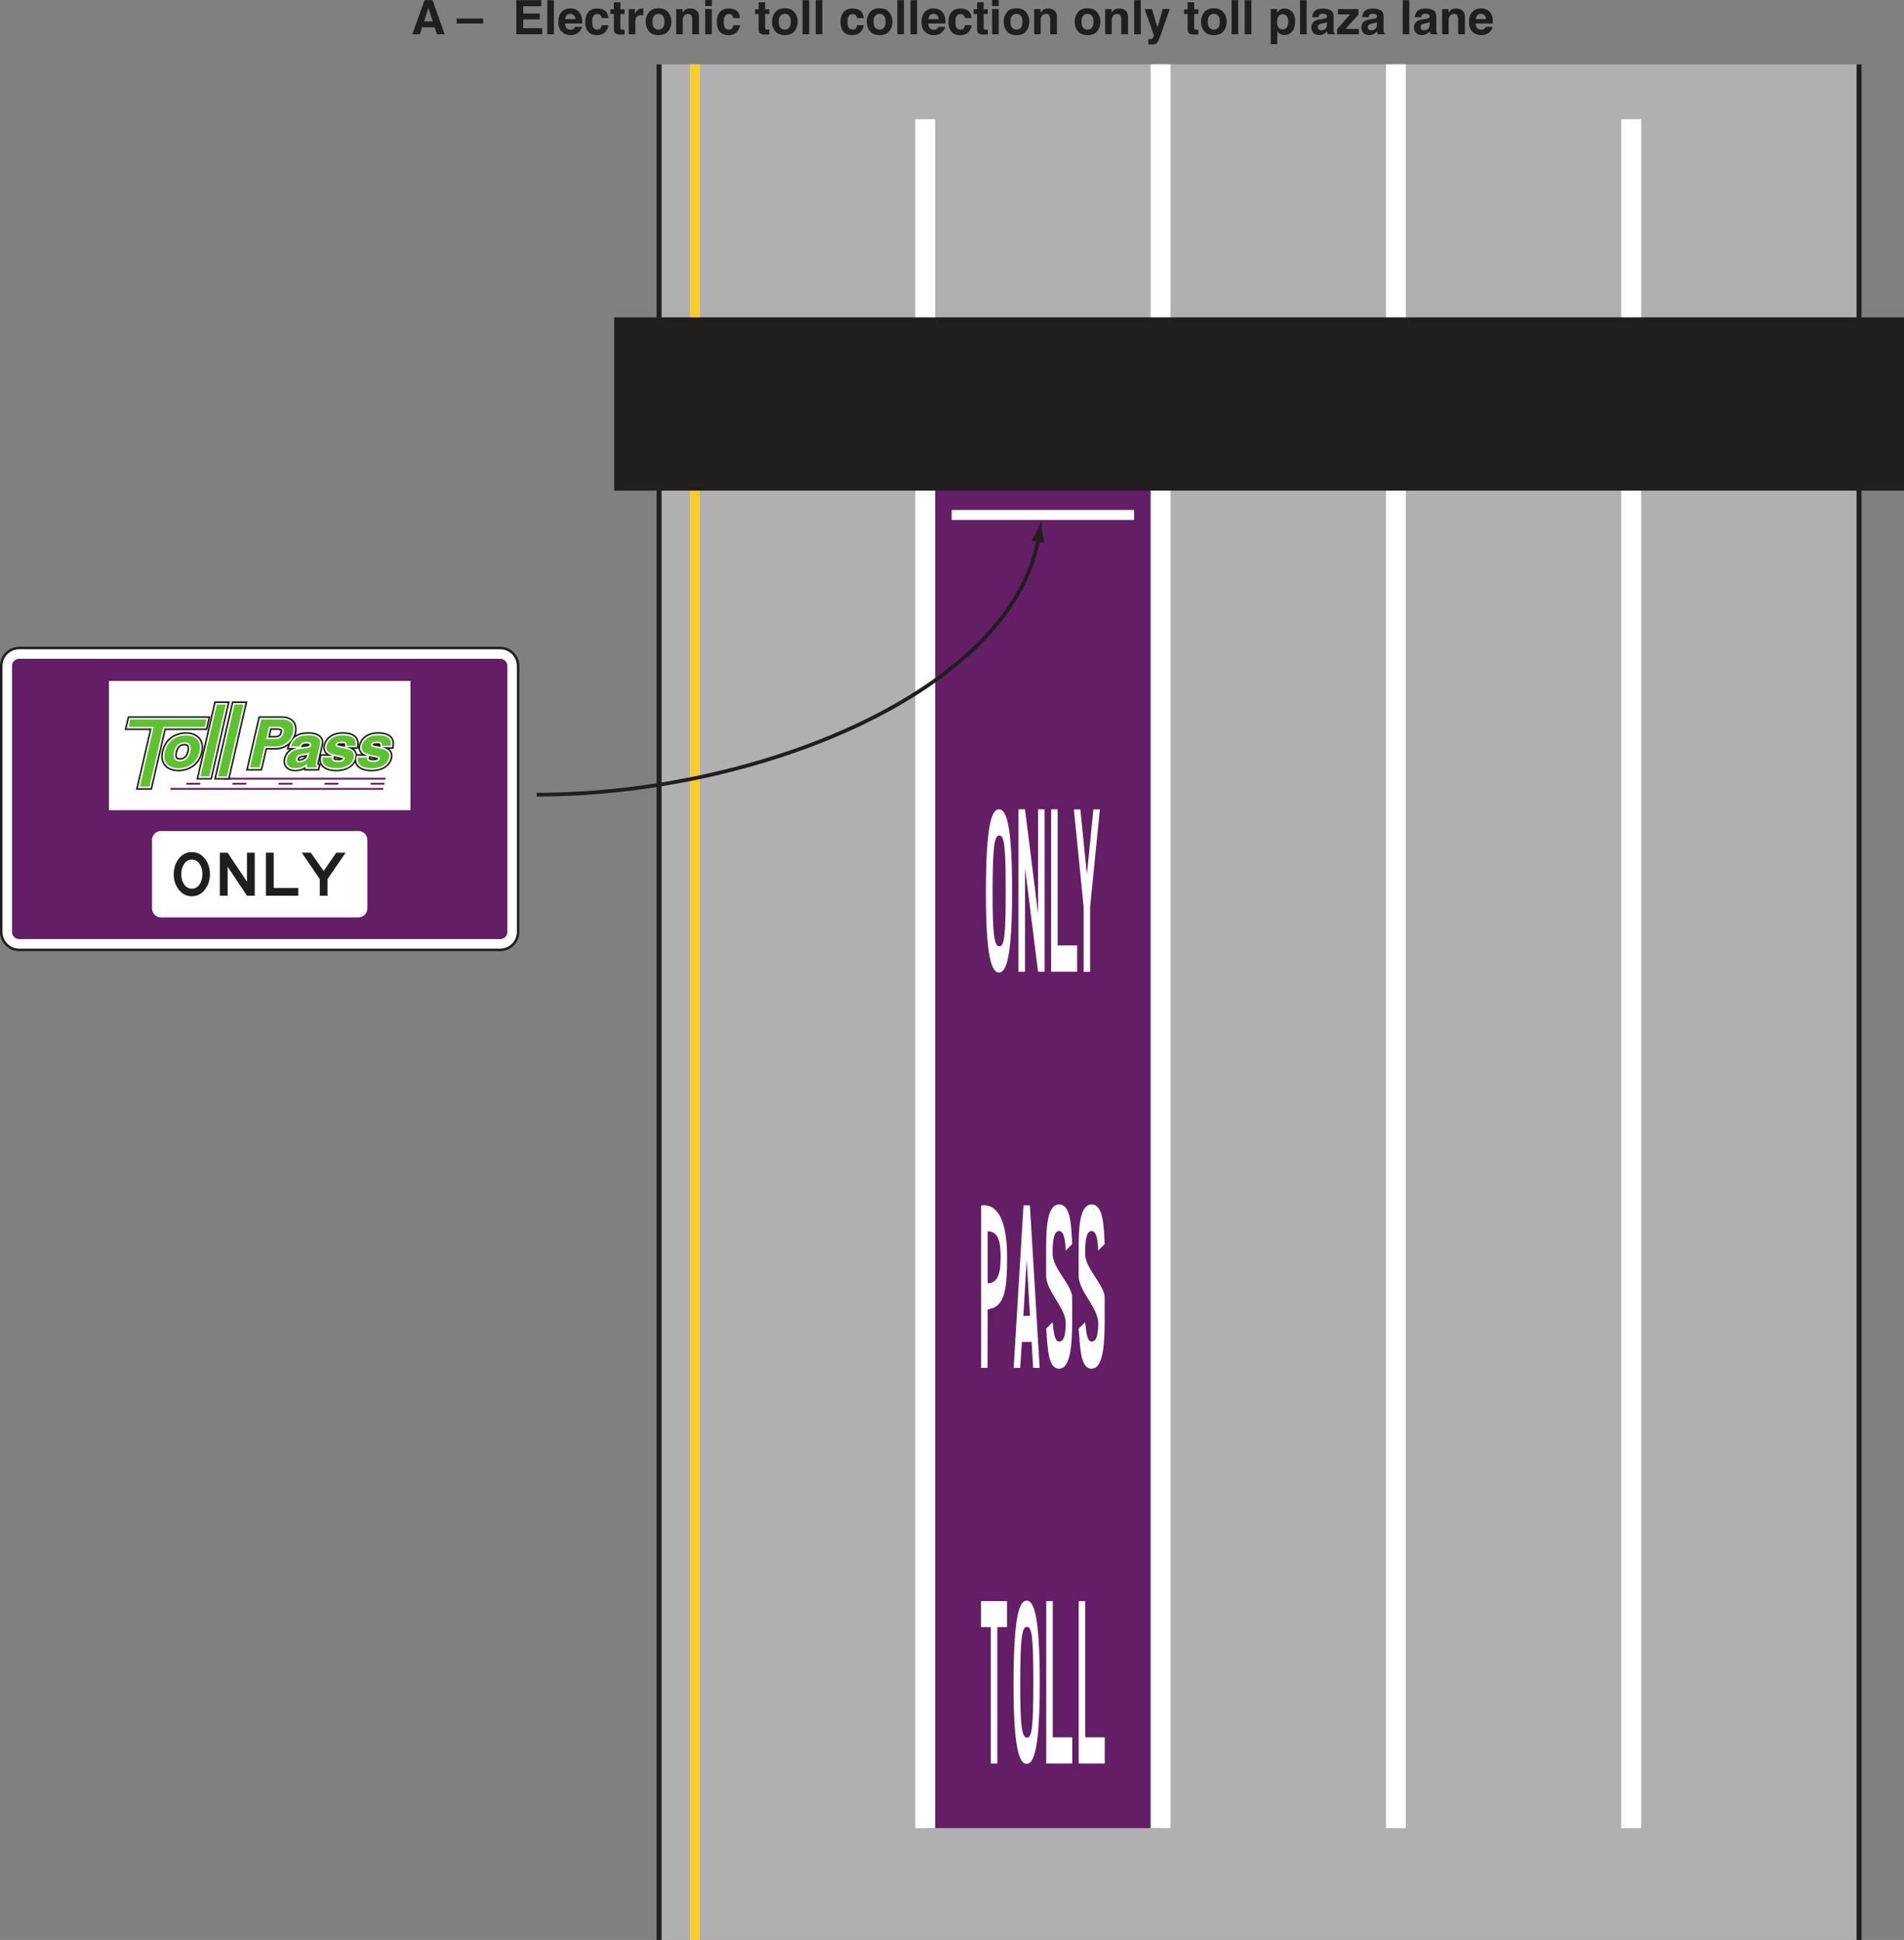 <?xml version="1.0" encoding="UTF-8"?>
<svg width="381.91pt" height="389.08pt" version="1.2" viewBox="0 0 381.91 389.08" xmlns="http://www.w3.org/2000/svg" xmlns:xlink="http://www.w3.org/1999/xlink"><rect x="0" y="0" width="381.91" height="389.08" fill="#808080" stroke="none"/><defs><symbol id="p" overflow="visible"><path d="m2.594-2.578h1.734l-0.859-2.703zm0.094-4.266h1.609l2.422 6.844h-1.547l-0.438-1.406h-2.531l-0.469 1.406h-1.5z"/></symbol><symbol id="b" overflow="visible"></symbol><symbol id="l" overflow="visible"><path d="m-0.016-3.156h5.312v1h-5.312z"/></symbol><symbol id="k" overflow="visible"><path d="m5.781-5.625h-3.625v1.453h3.328v1.188h-3.328v1.75h3.797v1.234h-5.188v-6.844h5.016z"/></symbol><symbol id="a" overflow="visible"><path d="m1.969 0h-1.328v-6.844h1.328z"/></symbol><symbol id="g" overflow="visible"><path d="m2.609-4.094c-0.305 0-0.543 0.094-0.719 0.281-0.168 0.188-0.273 0.449-0.312 0.781h2.062c-0.023-0.352-0.133-0.617-0.328-0.797-0.188-0.176-0.422-0.266-0.703-0.266zm0-1.094c0.426 0 0.805 0.078 1.141 0.234 0.332 0.156 0.609 0.406 0.828 0.75 0.195 0.305 0.328 0.652 0.391 1.047 0.031 0.23 0.047 0.562 0.047 1h-3.469c0.02 0.5 0.18 0.855 0.484 1.062 0.176 0.125 0.395 0.188 0.656 0.188 0.27 0 0.488-0.078 0.656-0.234 0.094-0.082 0.176-0.195 0.25-0.344h1.344c-0.031 0.305-0.188 0.605-0.469 0.906-0.43 0.5-1.031 0.75-1.812 0.75-0.648 0-1.215-0.207-1.703-0.625-0.492-0.414-0.734-1.094-0.734-2.031 0-0.875 0.219-1.539 0.656-2 0.445-0.469 1.023-0.703 1.734-0.703z"/></symbol><symbol id="e" overflow="visible"><path d="m3.641-3.25c-0.031-0.188-0.094-0.352-0.188-0.5-0.156-0.207-0.391-0.312-0.703-0.312-0.438 0-0.742 0.227-0.906 0.672-0.086 0.23-0.125 0.543-0.125 0.938 0 0.367 0.039 0.664 0.125 0.891 0.156 0.418 0.453 0.625 0.891 0.625 0.312 0 0.531-0.082 0.656-0.25 0.125-0.164 0.203-0.379 0.234-0.641h1.359c-0.031 0.398-0.18 0.777-0.438 1.141-0.418 0.574-1.031 0.859-1.844 0.859s-1.414-0.238-1.797-0.719c-0.387-0.477-0.578-1.102-0.578-1.875 0-0.875 0.207-1.551 0.625-2.031 0.426-0.477 1.016-0.719 1.766-0.719 0.633 0 1.148 0.141 1.547 0.422 0.406 0.281 0.645 0.781 0.719 1.5z"/></symbol><symbol id="d" overflow="visible"><path d="m0.094-4.062v-0.953h0.703v-1.406h1.312v1.406h0.828v0.953h-0.828v2.672c0 0.211 0.023 0.34 0.078 0.391 0.051 0.043 0.211 0.062 0.484 0.062h0.125 0.141v0.984l-0.625 0.016c-0.625 0.031-1.055-0.07-1.281-0.312-0.156-0.156-0.234-0.391-0.234-0.703v-3.109z"/></symbol><symbol id="j" overflow="visible"><path d="m3.359-5.172h0.062 0.125v1.359c-0.086-0.008-0.164-0.016-0.234-0.016-0.062-0.008-0.117-0.016-0.156-0.016-0.531 0-0.887 0.18-1.062 0.531-0.105 0.188-0.156 0.484-0.156 0.891v2.422h-1.328v-5.062h1.25v0.891c0.207-0.344 0.383-0.57 0.531-0.688 0.25-0.207 0.57-0.312 0.969-0.312z"/></symbol><symbol id="c" overflow="visible"><path d="m2.891-0.938c0.383 0 0.68-0.133 0.891-0.406 0.207-0.281 0.312-0.672 0.312-1.172 0-0.508-0.105-0.898-0.312-1.172-0.211-0.27-0.508-0.406-0.891-0.406-0.387 0-0.688 0.137-0.906 0.406-0.211 0.273-0.312 0.664-0.312 1.172 0 0.5 0.102 0.891 0.312 1.172 0.219 0.273 0.52 0.406 0.906 0.406zm2.578-1.578c0 0.742-0.215 1.375-0.641 1.906-0.43 0.523-1.074 0.781-1.938 0.781-0.867 0-1.512-0.258-1.938-0.781-0.43-0.531-0.641-1.164-0.641-1.906 0-0.727 0.211-1.359 0.641-1.891 0.426-0.539 1.07-0.812 1.938-0.812 0.863 0 1.508 0.273 1.938 0.812 0.426 0.531 0.641 1.164 0.641 1.891z"/></symbol><symbol id="f" overflow="visible"><path d="m3.422-5.172c0.52 0 0.945 0.137 1.281 0.406 0.332 0.273 0.5 0.727 0.5 1.359v3.406h-1.359v-3.078c0-0.258-0.039-0.461-0.109-0.609-0.125-0.258-0.371-0.391-0.734-0.391-0.449 0-0.758 0.195-0.922 0.578-0.094 0.199-0.141 0.453-0.141 0.766v2.734h-1.312v-5.047h1.281v0.734c0.164-0.258 0.328-0.445 0.484-0.562 0.27-0.195 0.613-0.297 1.031-0.297z"/></symbol><symbol id="i" overflow="visible"><path d="m1.969-5.656h-1.328v-1.219h1.328zm-1.328 0.594h1.328v5.062h-1.328z"/></symbol><symbol id="o" overflow="visible"><path d="m0.828 0.969 0.156 0.016c0.133 0 0.258-0.012 0.375-0.031 0.113-0.012 0.211-0.043 0.297-0.094 0.07-0.055 0.141-0.164 0.203-0.328 0.07-0.168 0.102-0.273 0.094-0.312l-1.859-5.281h1.469l1.109 3.734 1.047-3.734h1.406l-1.734 4.984c-0.336 0.957-0.602 1.551-0.797 1.781-0.199 0.227-0.59 0.344-1.172 0.344h-0.281c-0.074 0-0.18-0.008-0.312-0.016z"/></symbol><symbol id="n" overflow="visible"><path d="m4.094-2.531c0-0.383-0.09-0.727-0.266-1.031-0.18-0.301-0.465-0.453-0.859-0.453-0.48 0-0.809 0.23-0.984 0.688-0.094 0.242-0.141 0.547-0.141 0.922 0 0.586 0.156 0.996 0.469 1.234 0.188 0.137 0.406 0.203 0.656 0.203 0.363 0 0.641-0.141 0.828-0.422 0.195-0.281 0.297-0.66 0.297-1.141zm-0.75-2.641c0.594 0 1.094 0.219 1.5 0.656 0.414 0.438 0.625 1.078 0.625 1.922 0 0.898-0.203 1.578-0.609 2.047-0.398 0.461-0.914 0.688-1.547 0.688-0.398 0-0.73-0.102-1-0.297-0.148-0.113-0.289-0.273-0.422-0.484v2.625h-1.312v-7.047h1.266v0.75c0.145-0.219 0.297-0.391 0.453-0.516 0.289-0.227 0.641-0.344 1.047-0.344z"/></symbol><symbol id="h" overflow="visible"><path d="m3.406-2.453c-0.086 0.055-0.168 0.094-0.25 0.125-0.086 0.031-0.203 0.062-0.359 0.094l-0.297 0.047c-0.273 0.055-0.469 0.117-0.594 0.188-0.211 0.117-0.312 0.305-0.312 0.562 0 0.219 0.062 0.383 0.188 0.484 0.125 0.105 0.281 0.156 0.469 0.156 0.281 0 0.539-0.082 0.781-0.25 0.238-0.164 0.363-0.473 0.375-0.922zm-0.797-0.625c0.238-0.031 0.41-0.066 0.516-0.109 0.188-0.082 0.281-0.207 0.281-0.375 0-0.207-0.074-0.348-0.219-0.422-0.137-0.082-0.344-0.125-0.625-0.125-0.312 0-0.539 0.078-0.672 0.234-0.086 0.105-0.141 0.258-0.172 0.453h-1.281c0.031-0.438 0.156-0.801 0.375-1.094 0.344-0.438 0.941-0.656 1.797-0.656 0.551 0 1.039 0.109 1.469 0.328 0.438 0.219 0.656 0.633 0.656 1.234v2.328 0.578c0.008 0.18 0.035 0.297 0.078 0.359 0.039 0.062 0.109 0.117 0.203 0.156v0.188h-1.438c-0.043-0.102-0.074-0.195-0.094-0.281-0.012-0.094-0.023-0.195-0.031-0.312-0.188 0.199-0.398 0.367-0.625 0.5-0.293 0.164-0.617 0.25-0.969 0.25-0.461 0-0.84-0.133-1.141-0.391-0.293-0.258-0.438-0.629-0.438-1.109 0-0.625 0.238-1.07 0.719-1.344 0.258-0.156 0.645-0.266 1.156-0.328z"/></symbol><symbol id="m" overflow="visible"><path d="m0.328-3.984v-1.078h4.109v1.109l-2.578 2.875h2.656v1.078h-4.359v-1.031l2.594-2.953z"/></symbol></defs><g><g transform="translate(-114.92 -75.128)" fill="#211e1e"><use x="197.387" y="82.003" width="100%" height="100%" xlink:href="#p"/><use x="203.9" y="82.003" width="100%" height="100%" xlink:href="#b"/><use x="206.541" y="82.003" width="100%" height="100%" xlink:href="#l"/><use x="211.823" y="82.003" width="100%" height="100%" xlink:href="#b"/><use x="217.717" y="82.003" width="100%" height="100%" xlink:href="#k"/><use x="224.054" y="82.003" width="100%" height="100%" xlink:href="#a"/><use x="226.695" y="82.003" width="100%" height="100%" xlink:href="#g"/><use x="231.977" y="82.003" width="100%" height="100%" xlink:href="#e"/><use x="237.259" y="82.003" width="100%" height="100%" xlink:href="#d"/><use x="240.422" y="82.003" width="100%" height="100%" xlink:href="#j"/><use x="244.118" y="82.003" width="100%" height="100%" xlink:href="#c"/><use x="249.922" y="82.003" width="100%" height="100%" xlink:href="#f"/><use x="255.727" y="82.003" width="100%" height="100%" xlink:href="#i"/><use x="258.368" y="82.003" width="100%" height="100%" xlink:href="#e"/><use x="263.65" y="82.003" width="100%" height="100%" xlink:href="#b"/><use x="266.291" y="82.003" width="100%" height="100%" xlink:href="#d"/><use x="269.454" y="82.003" width="100%" height="100%" xlink:href="#c"/><use x="275.259" y="82.003" width="100%" height="100%" xlink:href="#a"/><use x="277.9" y="82.003" width="100%" height="100%" xlink:href="#a"/><use x="280.541" y="82.003" width="100%" height="100%" xlink:href="#b"/><use x="283.182" y="82.003" width="100%" height="100%" xlink:href="#e"/><use x="288.464" y="82.003" width="100%" height="100%" xlink:href="#c"/><use x="294.268" y="82.003" width="100%" height="100%" xlink:href="#a"/><use x="296.909" y="82.003" width="100%" height="100%" xlink:href="#a"/><use x="299.55" y="82.003" width="100%" height="100%" xlink:href="#g"/><use x="304.832" y="82.003" width="100%" height="100%" xlink:href="#e"/><use x="310.114" y="82.003" width="100%" height="100%" xlink:href="#d"/><use x="313.278" y="82.003" width="100%" height="100%" xlink:href="#i"/><use x="315.919" y="82.003" width="100%" height="100%" xlink:href="#c"/><use x="321.723" y="82.003" width="100%" height="100%" xlink:href="#f"/><use x="327.528" y="82.003" width="100%" height="100%" xlink:href="#b"/><use x="330.169" y="82.003" width="100%" height="100%" xlink:href="#c"/><use x="335.973" y="82.003" width="100%" height="100%" xlink:href="#f"/><use x="341.778" y="82.003" width="100%" height="100%" xlink:href="#a"/><use x="344.419" y="82.003" width="100%" height="100%" xlink:href="#o"/><use x="349.701" y="82.003" width="100%" height="100%" xlink:href="#b"/><use x="352.342" y="82.003" width="100%" height="100%" xlink:href="#d"/><use x="355.505" y="82.003" width="100%" height="100%" xlink:href="#c"/><use x="361.31" y="82.003" width="100%" height="100%" xlink:href="#a"/><use x="363.951" y="82.003" width="100%" height="100%" xlink:href="#a"/><use x="366.592" y="82.003" width="100%" height="100%" xlink:href="#b"/><use x="369.233" y="82.003" width="100%" height="100%" xlink:href="#n"/><use x="375.037" y="82.003" width="100%" height="100%" xlink:href="#a"/><use x="377.678" y="82.003" width="100%" height="100%" xlink:href="#h"/><use x="382.96" y="82.003" width="100%" height="100%" xlink:href="#m"/><use x="387.71" y="82.003" width="100%" height="100%" xlink:href="#h"/><use x="392.992" y="82.003" width="100%" height="100%" xlink:href="#b"/><use x="395.633" y="82.003" width="100%" height="100%" xlink:href="#a"/><use x="398.274" y="82.003" width="100%" height="100%" xlink:href="#h"/><use x="403.556" y="82.003" width="100%" height="100%" xlink:href="#f"/><use x="409.361" y="82.003" width="100%" height="100%" xlink:href="#g"/></g><path d="m372.89 389.08h-240.69v-376.17h240.69z" fill="#b0b0b0"/><path d="m232.79 366.65h-47.199v-288.47h47.199z" fill="#631e66"/></g><g fill="none"><path d="m139.39 12.911v376.17" stroke="#facc2b" stroke-width="2"/><g stroke="#fff" stroke-width="4"><path d="m185.59 23.911v342.74"/><path d="m232.79 12.911v353.74"/><path d="m279.99 12.911v353.74"/><path d="m327.19 23.911v342.74"/></g><path d="m372.89 12.911v376.17" stroke="#211e1e"/><path d="m132.2 12.911v376.17" stroke="#211e1e"/></g><path d="m381.91 98.407h-258.72v-34.758h258.72z" fill="#211e1e"/><g fill="#fff"><g><path d="m200.45 189.79c-0.98 0-1.375-1.992-1.355-11.109 0.023-9.117 0.375-11.105 1.355-11.105 0.984 0 1.277 1.988 1.277 11.105s-0.293 11.109-1.277 11.109m-0.066-27.473c-1.445 0-2.598 2.934-2.629 16.363-0.027 13.43 1.184 16.367 2.629 16.367 1.449 0 2.629-2.938 2.629-16.367s-1.18-16.363-2.629-16.363"/><path d="m204.29 194.9v-32.582h1.309l2.617 20.867v-20.867h1.309v32.582h-1.309l-2.617-20.84v20.84z"/><path d="m210.84 162.32v32.57h5.215v-5.266h-3.91v-27.305z"/><path d="m215.4 162.34 1.957 19.551v13.035h1.305v-13.035l1.953-19.551h-1.305l-1.301 13.055-1.305-13.055z"/></g><g fill-rule="evenodd"><path d="m196.78 321.12h5.215v5.211h-1.953v27.367h-1.309v-27.367h-1.953z"/><path d="m205.99 348.5c-0.98 0-1.375-1.992-1.352-11.109 0.016-9.113 0.371-11.105 1.352-11.105 0.984 0 1.277 1.992 1.277 11.105 0 9.117-0.293 11.109-1.277 11.109m-0.062-27.473c-1.449 0-2.598 2.938-2.629 16.363-0.031 13.434 1.18 16.367 2.629 16.367 1.445 0 2.629-2.934 2.629-16.367 0-13.426-1.184-16.363-2.629-16.363"/><path d="m209.86 321.13v32.566h5.215v-5.269h-3.91v-27.297z"/><path d="m216.37 321.13v32.566h5.219v-5.269h-3.914v-27.297z"/><path d="m212.45 241.57c2.32-8e-3 2.438 4.227 2.606 7.941-0.445 0.438-0.848 0.871-1.297 1.309-0.078-1.93-0.293-3.906-1.309-3.918-1.012-0.016-1.184 1.574-1.309 3.352v1.27c0 2.875 4.008 6.367 3.914 8.754v4.875c-8e-3 4.539-0.328 9.352-2.606 9.352-2.269 0-2.281-4.141-2.609-8.047 0.434-0.422 0.871-0.848 1.305-1.27 0.23 2.094 0.387 3.875 1.305 3.879 0.922 8e-3 1.238-1.234 1.305-3.141 0.391-3.356-3.742-6.621-3.914-9.883v-5.824c0-4.398 0.293-8.641 2.609-8.648"/><path d="m218.97 241.57c2.316-8e-3 2.434 4.227 2.606 7.941-0.449 0.438-0.852 0.871-1.297 1.309-0.082-1.93-0.293-3.906-1.309-3.918-1.012-0.016-1.188 1.574-1.309 3.352v1.27c-4e-3 2.875 4.004 6.367 3.914 8.754v4.875c-0.012 4.539-0.332 9.352-2.606 9.352-2.273 0-2.285-4.141-2.609-8.047 0.43-0.422 0.867-0.848 1.305-1.27 0.227 2.094 0.387 3.875 1.305 3.879 0.922 8e-3 1.238-1.234 1.301-3.141 0.391-3.356-3.742-6.621-3.91-9.883v-5.824c0-4.398 0.289-8.641 2.609-8.648"/><path d="m203.32 274.34 1.98-32.594h1.277l1.961 32.594h-1.309l-0.305-5.215h-1.945l-0.352 5.215zm1.953-10.43 0.656-11.211 0.668 11.211z"/><path d="m198.1 257.39v-10.434c2.18-4e-3 2.606 2.129 2.609 5.219 0 3.09-0.504 5.188-2.609 5.215m-1.301-15.617v32.566h1.281s0.019-7.836 0.019-11.734c3.363-0.41 3.906-3.695 3.91-10.43 0.012-6.738-1.648-10.93-5.211-10.402"/></g></g><path d="m190.89 103.28h36.586" fill="none" stroke="#fff" stroke-width="2"/><path d="m107.66 159.38c44.516 0 94.695-20.738 100.53-50.855" fill="none" stroke="#211e1e" stroke-width=".75"/><g><path d="m209.07 106.62c0.113 0.898 0.258 1.5 0.422 2.231l-2.613-0.441c0.156-0.223 0.719-1.156 1.125-1.969 0.426-0.867 0.754-1.668 0.914-2.195-0.023 0.551 0.027 1.414 0.152 2.375" fill="#211e1e"/><path d="m100.33 129.97h-96.48c-1.992 0-3.602 1.613-3.602 3.602v53.34c0 1.988 1.609 3.598 3.602 3.598h96.48c1.984 0 3.598-1.609 3.598-3.598v-53.34c0-1.988-1.613-3.602-3.598-3.602" fill="#631e66"/><path d="m101.77 167.17v19.738c0 0.793-0.645 1.441-1.438 1.441h-96.484c-0.793 0-1.438-0.648-1.438-1.441v-53.336c0-0.793 0.645-1.438 1.438-1.438h96.484c0.793 0 1.438 0.645 1.438 1.438zm-1.438-37.195h-96.484c-1.984 0-3.598 1.609-3.598 3.598v53.336c0 1.992 1.613 3.602 3.598 3.602h96.484c1.988 0 3.598-1.609 3.598-3.602v-53.336c0-1.988-1.609-3.598-3.598-3.598" fill="#fff"/></g><path d="m100.33 129.97h-96.48c-1.992 0-3.602 1.613-3.602 3.602v53.336c0 1.988 1.609 3.602 3.602 3.602h96.48c1.984 0 3.598-1.613 3.598-3.602v-53.336c0-1.988-1.613-3.602-3.598-3.602z" fill="none" stroke="#211e1e" stroke-miterlimit="10" stroke-width=".5"/><path d="m82.332 162.49h-60.48v-25.922h60.48z" fill="#fff" fill-rule="evenodd"/><g fill="#631e66"><path d="m77.293 156.36h-32.438l0.086-0.367h32.438z"/><path d="m40.109 157.38h-2.758l0.086-0.375h2.758z"/><path d="m49.344 157.38h-2.75l0.082-0.375h2.758z"/><path d="m58.59 157.38h-2.762l0.086-0.375h2.758z"/><path d="m67.824 157.38h-2.758l0.082-0.375h2.762z"/><path d="m77.062 157.38h-2.758l0.082-0.375h2.762z"/><path d="m76.832 158.4h-42.695l0.086-0.371h42.691z"/></g><g fill="#211e1e"><path d="m25.633 143.66-0.641 2.766h5.027l-2.762 11.969h3.227l2.758-11.969h8.324l0.637-2.766z"/><path d="m36.105 152.05c-0.188 0-0.438-0.027-0.539-0.156-0.125-0.16-0.137-0.523-0.031-0.969 0.32-1.414 1.168-1.414 1.449-1.414 0.184 0 0.43 0.027 0.531 0.16 0.125 0.152 0.137 0.52 0.031 0.965-0.324 1.414-1.164 1.414-1.441 1.414m4.047-4.027c-0.605-0.758-1.617-1.176-2.852-1.176-1.832 0-4.203 0.992-4.848 3.789-0.336 1.477 0.078 2.394 0.48 2.902 0.605 0.758 1.617 1.176 2.852 1.176 1.836 0 4.207-0.996 4.84-3.789 0.344-1.473-0.066-2.391-0.473-2.902"/><path d="m42.992 140.67-3.598 15.684h3.094l3.598-15.684z"/><path d="m46.535 140.67-3.602 15.684h3.098l3.602-15.684z"/><path d="m74.922 152.19c-0.551 0-0.684-0.105-0.648-0.141l8e-3 -0.031c0.164 0.035 0.324 0.066 0.48 0.094 0.098 0.019 0.223 0.043 0.344 0.07-0.059 4e-3 -0.121 8e-3 -0.184 8e-3m-7.09 0c-0.547 0-0.68-0.105-0.641-0.133l8e-3 -0.039c0.16 0.035 0.32 0.066 0.477 0.094 0.102 0.019 0.223 0.043 0.344 0.07-0.055 4e-3 -0.117 8e-3 -0.188 8e-3m-3.856 0.938c8e-3 -0.07 0.023-0.164 0.051-0.297l0.05-0.215c0.027 0.23 0.086 0.434 0.16 0.602zm-3.992-0.836c0.047-0.203 0.133-0.34 0.891-0.457 0.09-0.012 0.172-0.023 0.25-0.035-0.238 0.285-0.719 0.469-1.141 0.492m-3.727-5.512c-0.09 0.367-0.199 0.82-1.109 0.82h-0.969l0.273-1.203h1.012c0.656 0 0.805 0.117 0.809 0.117 4e-3 8e-3 0.023 0.078-0.016 0.266m22.762 2.871c0.121-0.773-0.031-1.414-0.445-1.895-0.527-0.613-1.426-0.91-2.75-0.91-2.398 0-3.562 1.34-3.844 2.59-0.133 0.559-0.062 1.055 0.207 1.469 0.086 0.141 0.199 0.262 0.32 0.367h-0.891c-0.035-0.234-0.113-0.457-0.246-0.656-0.105-0.164-0.23-0.301-0.379-0.422h0.859l0.082-0.543c0.117-0.773-0.035-1.414-0.449-1.895-0.523-0.613-1.426-0.91-2.754-0.91-2.398 0-3.57 1.395-3.84 2.59-0.133 0.559-0.059 1.055 0.207 1.469 0.09 0.141 0.199 0.262 0.32 0.367h-1.027l0.418-1.832c0.188-0.809-0.066-1.348-0.312-1.66-0.645-0.812-1.902-0.934-2.594-0.934-0.543 0-1.637 8e-3 -2.606 0.605 0.031-0.105 0.07-0.211 0.094-0.305 0.289-1.273-0.066-2.066-0.414-2.508-0.359-0.445-1.07-0.98-2.422-0.98h-4.691l-2.519 10.895h3.227l0.973-4.215h1.688c1.051 0 1.871-0.316 2.5-0.77l-0.246 0.746h0.605c-0.582 0.43-0.98 1.043-1.156 1.793-0.207 0.891 0.062 1.469 0.324 1.801 0.41 0.52 1.102 0.805 1.941 0.805 0.758 0 1.344-0.176 1.805-0.395l0.027 0.234h2.992l0.281-1.184c0.062 0.117 0.133 0.219 0.195 0.301 0.711 0.863 2.023 1.043 2.996 1.043 1.395 0 2.961-0.488 3.719-1.766 0.09 0.312 0.234 0.551 0.375 0.723 0.711 0.863 2.019 1.043 2.992 1.043 1.684 0 3.641-0.695 4.09-2.644 0.125-0.555 0.055-1.039-0.211-1.453-0.105-0.164-0.234-0.301-0.383-0.422h0.859z"/></g><g fill="#fff"><path d="m30.23 158.07h-2.57l2.762-11.965h-5.023l0.492-2.133h15.91l-0.492 2.133h-8.32z"/><path d="m36.984 149.19c-1.141 0-1.59 0.906-1.766 1.664-0.125 0.555-0.09 0.996 0.102 1.234 0.145 0.188 0.41 0.281 0.781 0.281 1.141 0 1.582-0.902 1.762-1.66 0.125-0.562 0.094-1-0.098-1.238-0.145-0.188-0.41-0.281-0.781-0.281m-1.199 5.203c-1.133 0-2.062-0.371-2.598-1.051-0.523-0.656-0.668-1.566-0.422-2.633 0.605-2.617 2.82-3.543 4.535-3.543 1.137 0 2.059 0.375 2.602 1.055 0.52 0.652 0.664 1.562 0.414 2.633-0.594 2.613-2.812 3.539-4.531 3.539"/><path d="m42.234 156.04h-2.438l3.445-15.043h2.441z"/><path d="m45.777 156.04h-2.438l3.449-15.043h2.441z"/><path d="m53.777 147.92h1.371c1.164 0 1.328-0.691 1.414-1.066 0.062-0.25 0.051-0.434-0.031-0.531-0.09-0.113-0.348-0.25-1.066-0.25h-1.266zm-1.461 6.309h-2.57l2.371-10.254h4.434c0.973 0 1.727 0.301 2.176 0.863 0.441 0.555 0.562 1.328 0.352 2.234-0.234 1.016-1.336 2.941-3.848 2.941h-1.938z"/><path d="m61.637 151.38c-0.211 0.055-0.477 0.102-0.801 0.145-0.703 0.109-1.055 0.242-1.16 0.699-0.027 0.117-0.023 0.203 0.023 0.254 0.051 0.066 0.176 0.109 0.324 0.109 0.641 0 1.422-0.379 1.562-0.988zm-0.254-2.254c-0.688 0-0.879 0.344-0.996 0.664l-0.035 0.098 1.258-0.172c0.281-0.031 0.434-0.113 0.465-0.25 0.016-0.055 0.031-0.16-8e-3 -0.207-0.07-0.09-0.301-0.133-0.684-0.133m-2.184 5.273c-0.742 0-1.344-0.242-1.695-0.684-0.215-0.273-0.438-0.762-0.258-1.531 0.258-1.133 1.113-1.918 2.356-2.188h-1.676l0.141-0.422c0.715-2.129 2.422-2.402 3.836-2.402 0.633 0 1.777 0.105 2.344 0.812 0.293 0.371 0.379 0.84 0.25 1.391l-0.777 3.391c-0.113 0.484-0.055 0.598-0.051 0.602l0.273 0.09-0.168 0.777h-2.457l-0.035-0.277c-8e-3 -0.055-0.016-0.102-0.019-0.145-0.473 0.297-1.133 0.586-2.062 0.586"/><path d="m68.547 149.05c-0.844 0-0.902 0.266-0.93 0.367 0.082 0.086 0.676 0.199 1.07 0.281 0.172 0.031 0.355 0.07 0.539 0.109l0.012-0.266c8e-3 -0.191-8e-3 -0.293-0.062-0.348-0.055-0.055-0.199-0.145-0.629-0.145m-1.582 2.586-0.086 0.348c-0.047 0.211 0.012 0.281 0.031 0.309 0.051 0.062 0.246 0.219 0.922 0.219 0.727 0 0.949-0.293 0.98-0.398-0.082-0.121-0.684-0.234-1.078-0.312-0.254-0.051-0.516-0.102-0.77-0.164m0.531 2.758c-0.902 0-2.117-0.156-2.746-0.926-0.348-0.426-0.461-0.969-0.332-1.621l0.055-0.254h2.312c-0.586-0.16-1.121-0.406-1.418-0.863-0.223-0.336-0.273-0.746-0.168-1.223 0.262-1.133 1.324-2.34 3.531-2.34 1.227 0 2.047 0.262 2.512 0.797 0.352 0.41 0.477 0.961 0.375 1.637l-0.043 0.273h-2.055c0.641 0.168 1.262 0.422 1.586 0.914 0.215 0.336 0.27 0.742 0.164 1.207-0.508 2.223-3.019 2.398-3.773 2.398"/><path d="m75.637 149.05c-0.848 0-0.906 0.266-0.93 0.363 0.078 0.09 0.672 0.203 1.07 0.285 0.168 0.031 0.348 0.07 0.535 0.109l8e-3 -0.262c8e-3 -0.199-8e-3 -0.297-0.066-0.355-0.047-0.051-0.195-0.141-0.617-0.141m-1.598 2.586-0.078 0.344c-0.043 0.215 0.016 0.285 0.031 0.312 0.055 0.062 0.25 0.219 0.926 0.219 0.727 0 0.949-0.289 0.973-0.398-0.074-0.121-0.676-0.234-1.07-0.312-0.254-0.051-0.52-0.102-0.781-0.164m0.543 2.758c-0.906 0-2.117-0.156-2.746-0.926-0.348-0.426-0.461-0.969-0.332-1.617l0.051-0.258h2.32c-0.586-0.16-1.125-0.406-1.422-0.863-0.219-0.336-0.277-0.746-0.168-1.223 0.258-1.133 1.328-2.34 3.539-2.34 1.223 0 2.043 0.262 2.504 0.797 0.355 0.41 0.48 0.961 0.375 1.637l-0.039 0.273h-2.059c0.641 0.168 1.266 0.422 1.59 0.914 0.215 0.336 0.27 0.742 0.164 1.207-0.512 2.223-3.019 2.398-3.777 2.398"/></g><g fill="#5ec230"><path d="m29.977 157.75h-1.914l2.762-11.965h-5.023l0.344-1.496h15.258l-0.348 1.496h-8.32z"/><path d="m36.984 148.88c-1.379 0-1.887 1.102-2.074 1.906-0.184 0.801-0.184 1.906 1.191 1.906s1.887-1.105 2.07-1.906c0.184-0.805 0.184-1.906-1.188-1.906m-1.199 5.199c-1.824 0-3.227-1.031-2.711-3.293 0.523-2.258 2.406-3.293 4.227-3.293 1.824 0 3.231 1.035 2.703 3.293-0.512 2.262-2.394 3.293-4.219 3.293"/><path d="m41.98 155.72h-1.785l3.305-14.406h1.785z"/><path d="m45.52 155.72h-1.781l3.305-14.406h1.789z"/><path d="m55.148 148.24c1.426 0 1.641-0.945 1.727-1.32 0.195-0.824-0.223-1.164-1.41-1.164h-1.52l-0.566 2.484zm-3.086 5.668h-1.914l2.223-9.617h4.18c1.773 0 2.598 1.051 2.215 2.711-0.176 0.766-1.078 2.695-3.535 2.695h-2.195z"/><path d="m62.082 150.86c-0.207 0.129-0.527 0.234-1.289 0.34-0.688 0.105-1.27 0.262-1.43 0.941-0.133 0.582 0.312 0.758 0.656 0.758 0.793 0 1.703-0.477 1.879-1.238zm1.324 1.824c-0.172 0.742-0.027 0.906 0.176 0.977l-0.062 0.25h-1.922c-0.039-0.297-0.043-0.391 4e-3 -0.742-0.5 0.387-1.191 0.902-2.402 0.902-1.02 0-1.941-0.527-1.645-1.82 0.285-1.223 1.27-1.848 2.441-2.004l1.656-0.223c0.285-0.031 0.652-0.141 0.734-0.492 0.16-0.695-0.543-0.734-1.004-0.734-0.895 0-1.156 0.508-1.297 0.875h-1.719c0.641-1.922 2.148-2.191 3.535-2.191 0.953 0 2.641 0.27 2.285 1.812z"/><path d="m69.559 149.56c0.016-0.406-0.039-0.828-1.012-0.828-0.965 0-1.176 0.344-1.238 0.617-0.223 0.988 4.184 0.266 3.652 2.574-0.418 1.824-2.41 2.152-3.465 2.152-1.543 0-3.098-0.492-2.766-2.16h1.84c-0.125 0.527 0.148 0.914 1.262 0.914 0.918 0 1.234-0.41 1.289-0.648 0.242-1.047-4.152-0.258-3.613-2.598 0.211-0.922 1.113-2.098 3.223-2.098 1.328 0 2.84 0.305 2.57 2.074z"/><path d="m76.641 149.56c0.016-0.406-0.039-0.828-1.004-0.828-0.973 0-1.18 0.344-1.238 0.617-0.23 0.988 4.184 0.266 3.648 2.574-0.418 1.824-2.406 2.152-3.465 2.152-1.543 0-3.098-0.492-2.766-2.16h1.836c-0.117 0.527 0.148 0.914 1.266 0.914 0.918 0 1.234-0.41 1.285-0.648 0.242-1.047-4.148-0.258-3.606-2.598 0.211-0.922 1.105-2.098 3.227-2.098 1.324 0 2.832 0.305 2.562 2.074z"/></g><path d="m73.687 182.19c0 0.992-0.809 1.805-1.805 1.805h-39.59c-0.992 0-1.801-0.812-1.801-1.805v-13.723c0-0.992 0.809-1.801 1.801-1.801h39.59c0.996 0 1.805 0.809 1.805 1.801z" fill="#fff"/><g fill="#211e1e"><path d="m40.598 175.33c0-0.773-0.176-1.438-0.527-1.988-0.398-0.621-0.93-0.934-1.59-0.934-0.66 0-1.188 0.312-1.586 0.934-0.359 0.551-0.535 1.215-0.535 1.988 0 0.766 0.176 1.426 0.535 1.977 0.398 0.621 0.926 0.93 1.586 0.93 0.66 0 1.191-0.309 1.59-0.93 0.352-0.551 0.527-1.211 0.527-1.977m1.512 0c0 1.18-0.324 2.199-0.977 3.055-0.699 0.918-1.582 1.375-2.652 1.375-1.074 0-1.957-0.457-2.656-1.375-0.652-0.855-0.977-1.875-0.977-3.055 0-1.184 0.324-2.199 0.977-3.059 0.699-0.914 1.582-1.375 2.656-1.375 1.07 0 1.953 0.461 2.652 1.375 0.652 0.859 0.977 1.875 0.977 3.059"/><path d="m51.098 179.65h-1.559c-0.703-1.051-1.996-2.988-3.879-5.816v5.816h-1.562v-8.641h1.555l3.887 5.832v-5.832h1.559z"/><path d="m59.828 179.65h-6.481v-8.641h1.559v7.078h4.922z"/><path d="m69.332 171.01-3.633 5.297v3.344h-1.562v-3.344l-3.617-5.297h1.82l2.586 3.68 2.519-3.68z"/></g></svg>
